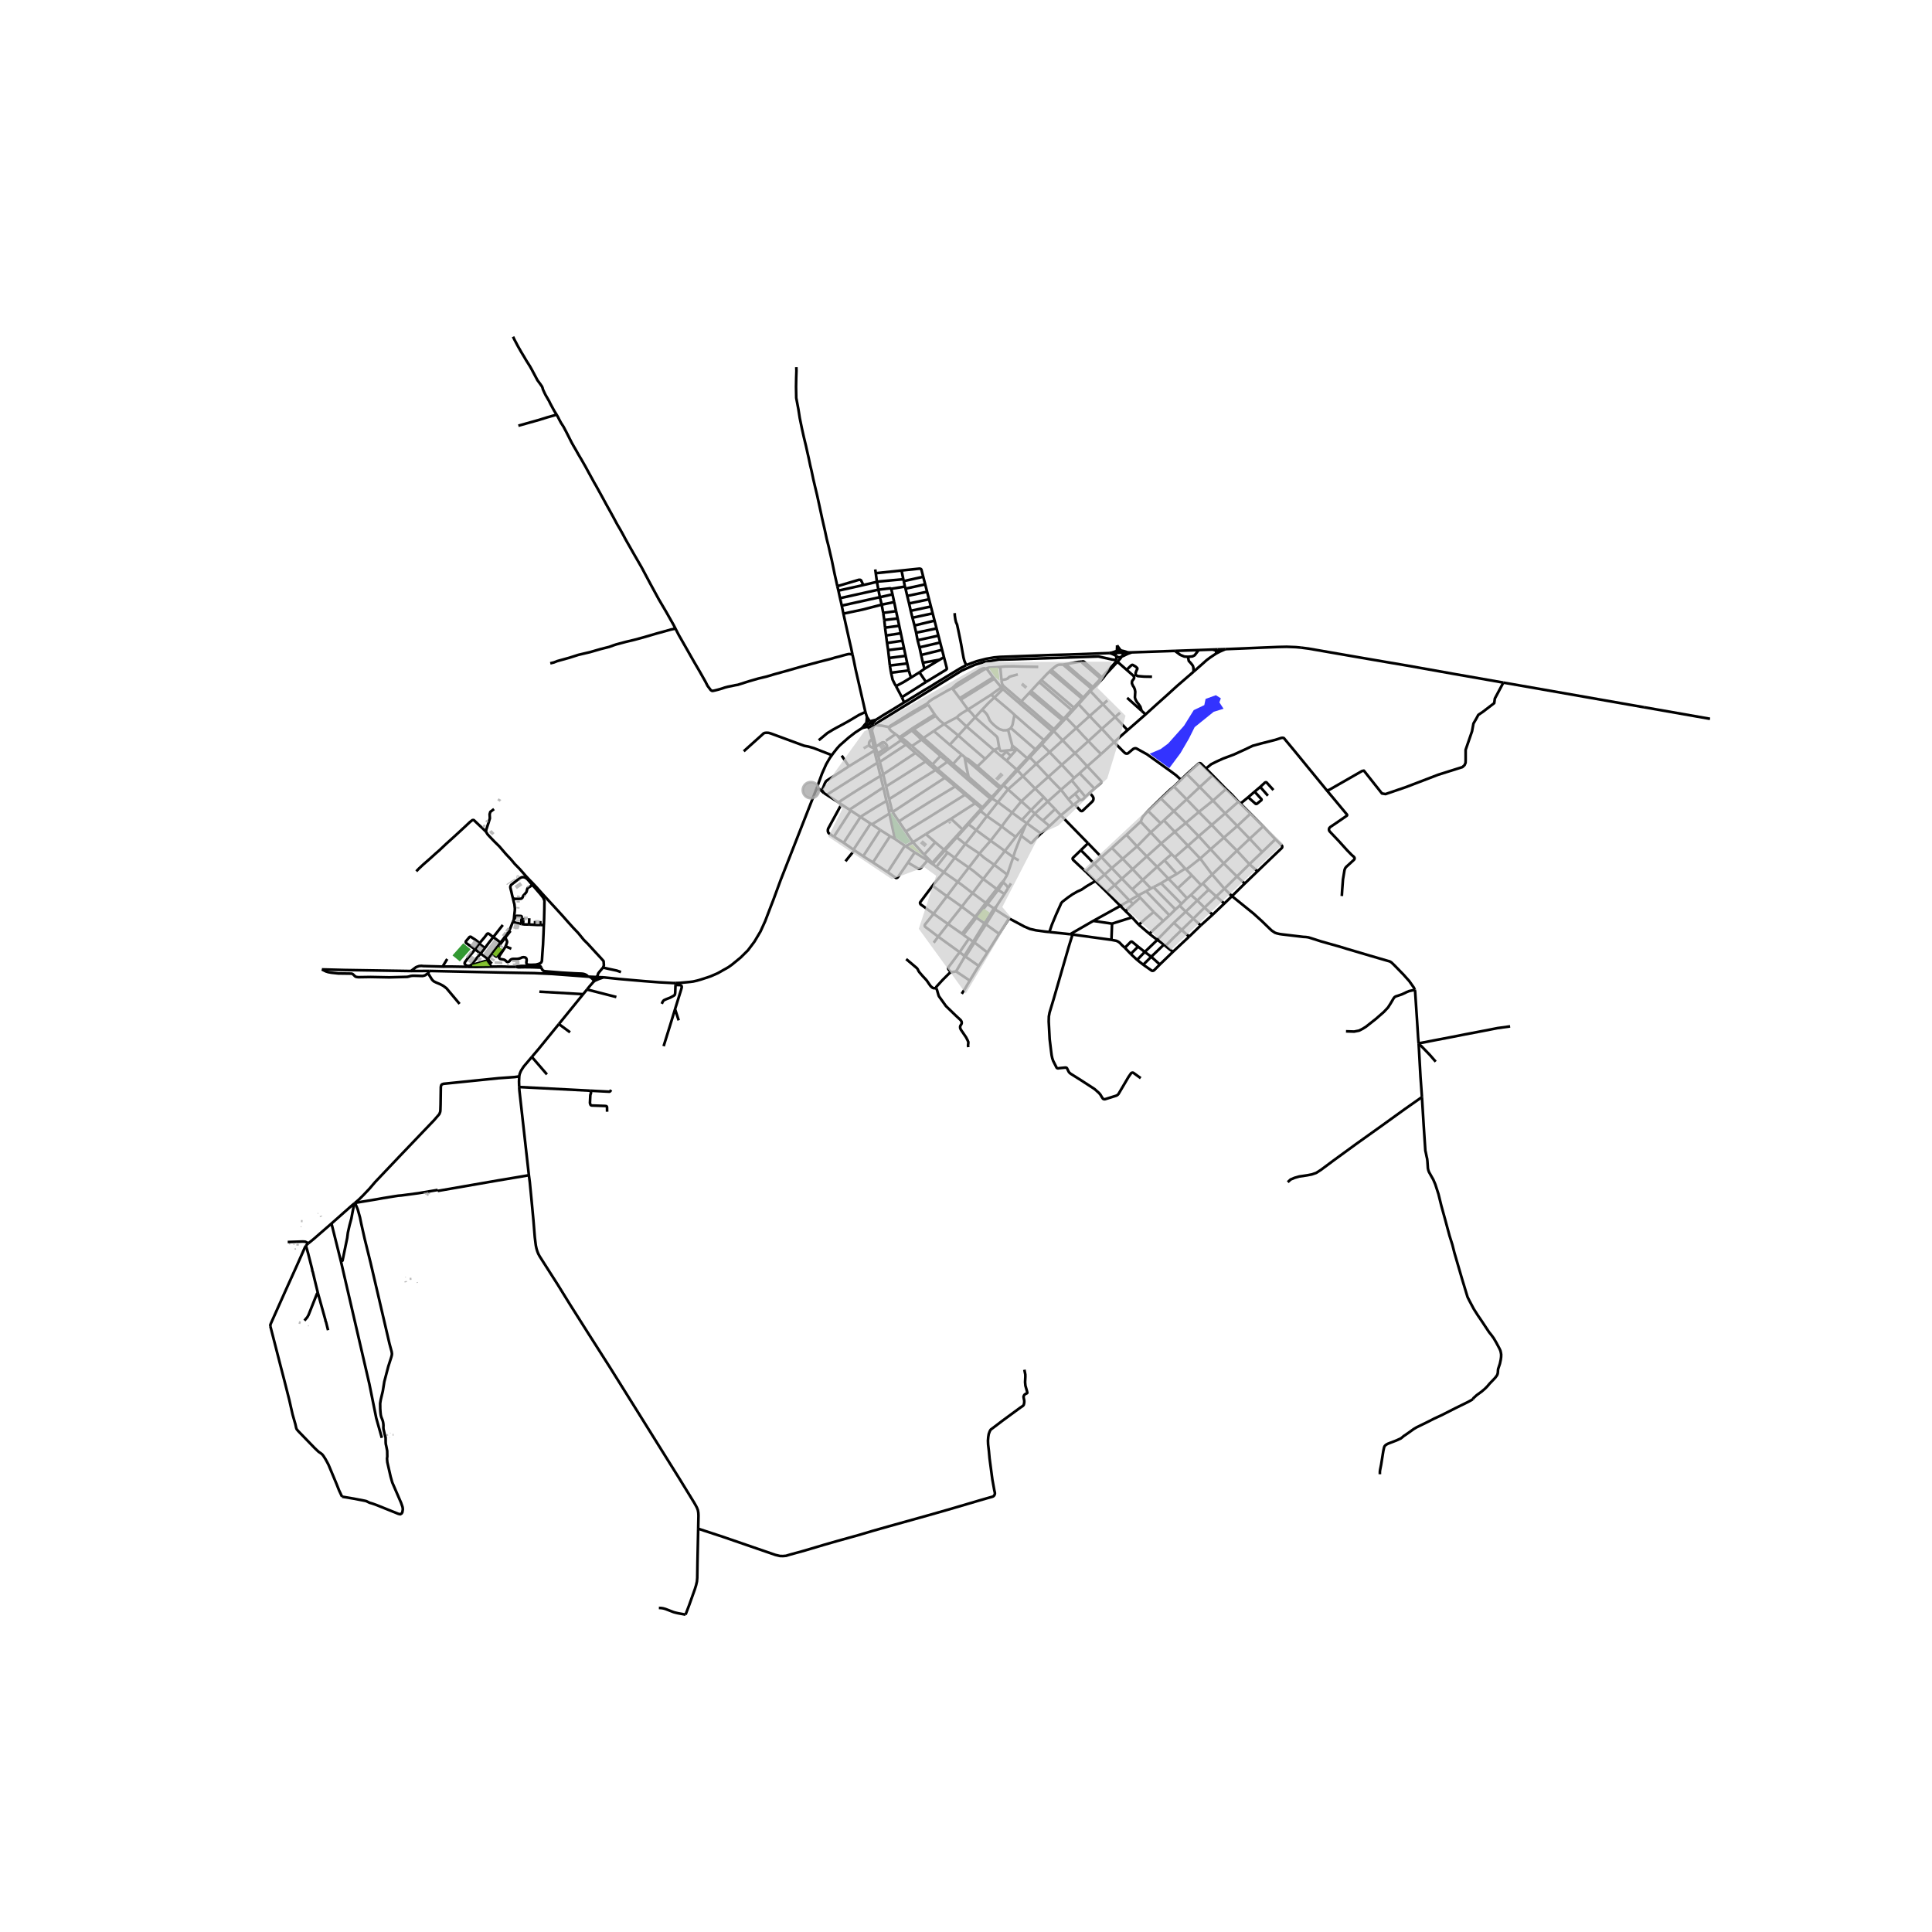 <svg xmlns="http://www.w3.org/2000/svg" xmlns:xlink="http://www.w3.org/1999/xlink" width="960" height="960" viewBox="0 0 720 720"><defs><style>*{stroke-linejoin:round;stroke-linecap:butt}</style></defs><g id="figure_1"><path id="patch_1" d="M0 720h720V0H0z" style="fill:#fff"/><g id="axes_1"><path id="patch_2" d="M90 611.246h558V115.954H90z" style="fill:#fff"/><g id="LineCollection_1"><path d="m456.71 241.914 6.5-.262 7.872-.335 5.096-.205 3.304-.073 3.463.13 1.81.168" clip-path="url(#p49dab165f9)" style="fill:none;stroke:#000"/><path d="m560.259 254.383-18.296-3.207-17.7-3.156-7.437-1.262-10.82-1.858-18.304-3.18-2.948-.383M637.27 267.884l-24.654-4.322M322.938 270.34l-1.593.936M322.938 270.34l1.841-1.108M322.938 270.34l.216.242.283.169M322.842 269.429l-.066.308.034.313.128.29M421.752 243.124l16.094-.557M421.752 243.124l-1.336.035M417.997 244.646l.407-.11.393-.168.837-.411.717-.34 1.4-.493M416.022 244.468l.018.845-.003.672M416.022 244.468l.259.237.313.165.348.084.358-.005.345-.094.308-.174M416.022 244.468l-.035-.057M417.953 244.68l.044-.034" clip-path="url(#p49dab165f9)" style="fill:none;stroke:#000"/><path d="m416.441 246.625.472-.54.574-.626.326-.445.14-.333M416.037 245.985l-.137.471-.371.574-2.54 2.811-.81.876-1.553 1.693" clip-path="url(#p49dab165f9)" style="fill:none;stroke:#000"/><path d="m326.024 270.075 1.893-1.337 30.551-18.847 4.891-2.175 3.35-1.015 5.41-.87 5.562-.128 31.657-1.047 5.242 1.16 1.457.17M399.715 264.899l2.245-2.458M399.715 264.899l-.33-.304M399.715 264.899l-2.372 2.619M323.082 267.152l-.581-1.819M323.082 267.152l-.038.545-.048.618-.09.977M324.107 268.772l-.46-.735-.565-.885M324.197 268.796l-.09-.024M324.78 269.232l-.253-.267-.33-.169M326.408 268.265l-.892.206-.51.142-.478.098-.331.085M324.78 269.232l1.628-.967M324.882 270.145l.064-.31-.036-.314-.13-.289M322.842 269.429l-.5.544-.523.656-.474.647M322.842 269.429l.064-.137" clip-path="url(#p49dab165f9)" style="fill:none;stroke:#000"/><path d="m324.882 270.145.385-.573.311-.452.83-.855M324.882 270.145l-.105.205M323.437 270.75l.013.006M321.345 271.276l1.23-.277.516-.096.346-.152M378.883 286.8l-3.456 3.82M378.883 286.8l-3.783-3.317M378.883 286.8l.35.288M378.883 286.8l3.936-4.212M379.234 287.088l3.894-4.25M379.234 287.088l1.964 2.188M379.234 287.088l-3.512 3.753M329.162 288.568l-1.302-4.629M329.162 288.568l12.008-7.962M329.162 288.568l-1.053.604M329.162 288.568l1.063 4.498M366.115 300.898l-.36.397M366.115 300.898l-7.875-6.645-7.737-6.617-1.181-1.094M366.115 300.898l.257.245M369.067 297.616l-1.872 2.096-1.08 1.186M366.372 301.143l3.054-3.278M366.372 301.143l-.343.388M332.41 301.915l-1.044-4.116M332.41 301.915l-1.127.35M332.41 301.915l.22.696M340.231 313.888l4.801-3.053M340.231 313.888l-2.692-4.002M340.231 313.888l-2.701 1.483M340.231 313.888l4.177 4.628M347.483 322.09l.23-.253M347.483 322.09l.448.181M347.483 322.09l-.296-.234M347.931 322.271l1.004.836M347.931 322.271l-.219-.434M376.04 342.255l-3.686 5.774M376.04 342.255l-5.176-3.343M391.069 347.34l-1.63-.173-3.384-.467-2.193-.5-2.128-.902-3.668-1.964-2.027-1.08M399.7 348.27l14.495 1.99M399.7 348.27l-.89-.112M425.108 401.794l-2.78-2.021-.31-.033-.269.065-.192.12-.98 1.394-3.735 6.346-.243.274-.301.233-.369.177-4.07 1.273-.31.032-.235-.056-.284-.145-.47-.7-.418-.734-.536-.66-1.7-1.514-5.117-3.318-3.685-2.32-.344-.25-.31-.305-.234-.354-.611-1.265-.21-.137-.335-.048-2.294.221-.34.069-.26-.004-.22-.085-.168-.136-1.299-2.578-.318-.95-.243-1.095-.201-1.555-.536-4.461-.351-6.588.05-1.884.267-1.45 1.508-4.993 5.695-19.715 1.35-4.374M414.195 350.26l.235-6.04M419.203 353.207l-1.071-.982-.863-.91-.335-.242-.452-.274-.52-.201-1.767-.338M416.306 240.503l.009.603-.032.592-.027.458-.043.446M417.699 242.424l-.736-.94-.657-.981M416.17 242.636l-.29.359-.13.324M416.17 242.636l-.451.114-.572.21-.361.113-.424.13-.849.175M416.17 242.636l.043-.034M417.699 242.424l-.376-.113-.394-.007-.38.1-.336.198M417.699 242.424l.036.018M221.317 365.335l-.013.102-.088.422" clip-path="url(#p49dab165f9)" style="fill:none;stroke:#000"/><path d="m219.77 363.999.613.435.532.489.226.204.176.208M222.211 364.123l-.672.541-.063.277-.159.394M193.483 405.104l-.058-2.054.083-1.949M198.202 393.887l-3.01 3.55-.738 1.136-.293.491-.292.66-.243.676-.118.701M132.296 448.269l.787-.652.938-.842 1.424-1.421 2.244-2.368 2.153-2.513 9.204-9.704 8.71-9.116 3.961-4.131 2.019-2.343.28-.737.059-.246.046-.471.067-2.098.092-6.523.117-.604.197-.302.213-.133.52-.17 6.315-.643 14.095-1.434 6.088-.435.963-.136.72-.146M406.32 257.524l.689-.67M406.32 257.524l-.21-.2M411.018 262.484l-2.355-2.48-2.343-2.48M406.32 257.524l-4.36 4.917M412.684 261.043l-1.666 1.44M401.96 262.44l4.102 4.405M401.96 262.44l-.236-.289M411.018 262.484l-4.956 4.36M411.018 262.484l4.576 4.715M417.39 265.633l-1.796 1.566M426.924 266.236l-6.713 5.87M426.924 266.236l-1.48-1.34M444.83 250.302l-6.226 5.384-3.79 3.451-3.802 3.396-4.088 3.703M406.062 266.845l-4.978 4.483M410.62 271.625l-2.816-2.93-1.742-1.85M415.594 267.199l-4.973 4.426M420.21 272.106l-1.96-2.079-2.01-2.109-.646-.72M397.343 267.518l3.741 3.81M397.343 267.518l-.335-.331M397.343 267.518l-4.626 4.931M356.557 267.351l3.646 3.398M356.557 267.351l-4.697 2.474M360.74 264.42l-2.296 1.37-1.064.757-.823.804M401.084 271.328l-5.068 4.574M405.628 276.166l-1.796-1.84-2.748-2.998M410.62 271.625l-4.992 4.541M415.2 276.575l-4.057-4.405-.522-.545M415.2 276.575l2.36-2.132 2.65-2.337M392.717 272.45l3.299 3.452M392.717 272.45l-.273-.316M392.717 272.45l-3.306 3.668M396.016 275.902l4.587 4.798M396.016 275.902l-4.873 4.408M405.628 276.166l-5.025 4.534M410.343 281.028l-2.32-2.315-1.475-1.545-.92-1.002M415.2 276.575l-4.857 4.453" clip-path="url(#p49dab165f9)" style="fill:none;stroke:#000"/><path d="m440.124 290.597-1.851-1.683-2.01-1.49-8.785-6.299-3.986-2.207-.403-.064-.376.072-.385.17-1.986 1.663-.402.1-.452-.072-.41-.29-1.343-1.333-1.986-2.02-.549-.57M388.275 277.428l1.136-1.31M388.275 277.428l2.868 2.882M388.275 277.428l-.352-.346M383.786 282.229l2.42-2.618 2.069-2.183M391.143 280.31l4.552 4.714M391.143 280.31l-4.978 4.343M400.603 280.7l-4.908 4.324M405.184 285.571l-3.173-3.47-.871-.897-.537-.504M410.343 281.028l-5.16 4.543M383.786 282.229l2.379 2.424M383.786 282.229l-.658.61M386.165 284.653l4.53 4.833M386.165 284.653l-4.967 4.623M395.695 285.024l-5 4.462M400.302 289.928l-2.777-2.948-1.247-1.355-.583-.601M405.184 285.571l-2.86 2.593M407.872 293.89l2.446-2.141.094-.161.037-.171-.014-.16-.062-.145-4.036-4.328-1.153-1.213M381.198 289.276l-5.56 4.905M385.763 293.875l-2.856-2.907-1.709-1.692M390.695 289.486l-4.932 4.39M395.394 294.318l-2.597-2.634-2.102-2.198M400.302 289.928l2.022-1.764M400.302 289.928l-.905.91M374.032 292.646l1.69-1.805M374.032 292.646l1.605 1.535M371.262 295.77l1.585-1.81.428-.492.757-.822M385.763 293.875l-5.142 4.76M389.02 297.089l-.9-.886-2.357-2.328M375.637 294.181l-3.75 4.746M375.637 294.181l4.984 4.454M395.394 294.318l2.797 3.576M395.394 294.318l4.003-3.48M395.394 294.318l-4.942 4.414M380.62 298.635l-3.433 4.22M380.62 298.635l3.635 3.253M390.452 298.732l-1.432-1.643M390.452 298.732l2.747 2.786M390.452 298.732l-4.782 4.462M399.958 300.02l-1.767-2.126M399.958 300.02l-4.598 3.826M399.958 300.02l.47-.338M385.67 303.194l-1.415-1.306M382.706 306.834l1.474-1.925 1.49-1.715M388.66 305.795l-1.39-1.12-1.6-1.481M433.516 343.22l-3.557-3.356M433.516 343.22l2.303-2.11M428.316 347.972l2.872-2.641 2.328-2.11M391.114 307.857l-2.454-2.062M391.114 307.857l-3.199 2.77M391.114 307.857l4.246-4.011M351.743 325.043l5.176 3.618M351.743 325.043l-2.808-1.936M351.743 325.043l4.063-5.355M347.543 330.086l.479-.62 3.721-4.423M356.92 328.661l-4.034 5.344M356.92 328.661l4.12-5.34M362.458 332.845l-4.166-3.2-1.373-.984M362.458 332.845l4.922 3.65M362.458 332.845l3.958-5.272M358.445 337.899l1.908-2.522 2.105-2.532M347.913 340.543l4.973-6.538M347.913 340.543l5.392 3.817M349.64 349.06l-4.496-3.407-.301-.242-.226-.297.008-.355.167-.298 3.12-3.918M347.543 330.086l-4.62 6.164-.065.23.083.29.16.273.812.572 4 2.928M349.64 349.06l3.665-4.7M349.64 349.06l-1.67 2.263M349.64 349.06l7.992 5.795M336.642 275.41l-.857-.464M336.642 275.41l-.856.509M339.805 278.04l-2.015-1.737-1.148-.893M334.713 274.366l-.946-.783M334.713 274.366l.306.55M334.713 274.366l.595.321M335.786 275.919 331 279.206M335.786 275.919l.194.179 1.64 1.4M335.786 275.919l-.48-.627M337.62 277.499l-9.76 6.44M337.62 277.499l3.55 3.107M341.17 280.606l3.781 3.199M327.315 281.825l-.293-1M327.315 281.825l3.684-2.62M327.315 281.825l.545 2.114M344.951 283.805l-14.726 9.26M344.951 283.805l2.1 1.816 1.594 1.344M348.645 286.965l.677-.423M348.645 286.965l3.489 2.902M331.366 297.8l10.26-6.478 3.795-2.336 3.224-2.021M330.225 293.066l1.14 4.733M365.755 301.295l-.66.712M365.755 301.295l.274.236M365.755 301.295l-2.368-1.934M325.027 275.584l.375-.122M325.63 278.641l-.401-.008-.331-.117-.477-.226-.266-.273-.161-.262-.072-.238-.041-.31-.013-.266.142-.459.268-.439.344-.27.405-.189M325.027 275.584l.092.362.512 2.695M323.45 270.756l.186.338.259.442.18.427.531 2.018.188.727.233.876M332.63 302.611l13.442-8.825 6.062-3.919M352.134 289.867l2.345 1.96 1.502 1.261M355.981 293.088l3.667 3.08" clip-path="url(#p49dab165f9)" style="fill:none;stroke:#000"/><path d="m335.021 306.143 1.94-1.349 9.515-5.94 9.505-5.766M359.648 296.168l3.739 3.193M359.648 296.168l-13.519 8.438-8.59 5.28M363.387 299.361l-8.965 5.772M332.63 302.611l2.391 3.532M335.021 306.143l2.518 3.743M360.615 306.968l-1.921 2.132M360.615 306.968l.329.214M360.615 306.968l4.48-4.96M360.944 307.182l4.466-4.963M360.944 307.182l2.858 2.203M356.549 312.066l2.711-3.013 1.684-1.87M382.295 307.325l.41-.491M382.295 307.325l-3.764 4.55M382.295 307.325l-1.767 4.132M363.802 309.385l-4.079 5.177M363.802 309.385l3.985-5.24M363.802 309.385l5.37 3.932M345.032 310.835l3.504 3.067M354.422 305.133l-5.032 3.005-4.358 2.697M356.237 311.799l-4.425 4.876M356.237 311.799l.312.267M356.237 311.799l2.457-2.7M356.549 312.066l3.174 2.496M356.549 312.066l-4.41 4.902M369.172 313.317l4.137-5.316M365.047 318.131l.787-1.02 3.338-3.794M374.473 317.143l-2.534-1.848-2.767-1.978M359.723 314.562l5.324 3.57M355.806 319.688l2.169-2.876 1.748-2.25M337.53 315.37l3.376 2.295M337.53 315.37l-.31-.194M351.812 316.675l-4.367 4.893M351.812 316.675l-3.276-2.773M351.812 316.675l.326.293M352.138 316.968l1.003.792M352.138 316.968l-4.426 4.87M374.473 317.143l-3.945 5.138M374.473 317.143l3.124 2.303M378.531 311.876l-2.433 3.165-1.625 2.102M365.047 318.131l-4.006 5.19M370.528 322.28l-3.09-2.15-.829-.611-1.562-1.388M377.597 319.446l-2.203 6.5M377.597 319.446l2.066 1.21M380.528 311.457l-2.16 5.557-.771 2.432M355.806 319.688l5.235 3.634M355.806 319.688l-2.665-1.928M370.528 322.28l-4.112 5.293M370.528 322.28l4.866 3.666M366.416 327.573l-3.541-2.912-1.834-1.34M375.394 325.946l-1.382 2.335M366.416 327.573l5.042 3.736M371.986 331.624l-.528-.315M371.986 331.624l2.328 1.554M371.986 331.624l1.877-2.75M371.986 331.624l-4.033 5.265M367.38 336.496l.573.393M367.38 336.496l-1.516 1.961-1.608 2.138-.831 1.065M367.38 336.496l4.078-5.187M358.503 347.982l.483.386M358.503 347.982l-5.198-3.622M358.503 347.982l4.922-6.322M418.43 243.222l-.257-.44-.438-.34M420.416 243.16l-.904-.303-.44-.135-.75-.185-.587-.095M366.029 301.531l-.619.688M392.444 272.134l-.362.41M392.444 272.134l.333-.396M387.923 277.082l-2.06 2.191M387.923 277.082l1.124-1.258M397.008 267.187l-.612.654M399.386 264.595l-.162.175-2.216 2.417M401.724 262.151l-1.522 1.559M401.724 262.151l1.569-1.737M406.11 257.323l-2.396 2.623M406.11 257.323l.633-.7M219.77 363.999l-.593-.036M222.211 364.123l-.743-.055-1.697-.069M224.928 364.23l-2.717-.107M251.772 366.334l-.837.025-1.633-.089-3.752-.2-5.52-.428-9.362-.813-5.74-.598M221.748 365.473l.285-.149.477-.202.486-.209.507-.205 1.425-.477M160.026 361.84l28.834.63 10.31.185 2.353.112 4.079.185 13.575 1.011M201.76 360.604l.257.665.344.427.29.127.33.115 1.526.138 4.905.393 2.096.125 2.768.153 1.296.056 1.026.033.667.064.552.141.513.214.428.277.42.431M224.764 360.536l.377.145 1.691.387 2.998.644 1.592.548M418.43 243.222l-2.68.097M418.43 243.222l1.986-.063" clip-path="url(#p49dab165f9)" style="fill:none;stroke:#000"/><path d="m417.997 244.646.262-.284.168-.345.06-.377-.057-.418M415.75 243.32l-2.237.058M415.75 243.32l-.034.403.093.395.178.293M407.586 256.262l-.312-.233M407.586 256.262l1.708-1.64 1.206-1.31M407.586 256.262l-.577.592M407.274 256.029l-.53.595M407.274 256.029l-4.611-3.753-4.738-4.086-.712-.665M407.274 256.029l2.9-3.117M397.213 247.525l-1.029.165M403.184 246.563l-1.357.12-4.614.842M410.5 253.312l.517-.49M410.5 253.312l-.326-.4M403.184 246.563l.082.364.207.204 6.701 5.78M410.174 252.912l.452-.502" clip-path="url(#p49dab165f9)" style="fill:none;stroke:#000"/><path d="m410.626 252.41-4.793-4.22-1.548-1.362-.332-.247-.306-.105-.463.087M379.533 261.777l.734-.695M379.533 261.777l1.958 1.7 3.189 2.696 4.38 3.737 3.022 2.634M373.773 256.79l1.121 1.017 4.64 3.97M392.777 271.738l-3.545-2.98-4.002-3.487-4.601-3.896M392.777 271.738l3.088-3.32M380.629 261.375l-.362-.293M380.629 261.375l2.973-3.18M392.082 272.544l-3.035 3.28M383.602 258.196l12.263 10.222M383.602 258.196l.63-.674M395.865 268.418l.531-.577M396.396 267.841l-12.164-10.319M384.232 257.522l3.057-3.324M387.289 254.198l12.097 10.397M387.289 254.198l.783-.782M399.386 264.595l.816-.885M400.202 263.71l-12.13-10.294M391.181 250.21l-.978.928-2.131 2.278M403.714 259.946l-.421.468M403.714 259.946l-11.91-10.328M391.804 249.618l-.623.592M396.184 247.69l-1.387.02-.611.125-.639.375-.865.665-.878.743M391.181 250.21l6.021 5.061 6.09 5.143M396.184 247.69l10.56 8.934M406.743 256.624l.266.23M372.763 248.546l1.904-.171 3.097-.054 2.99.104 6.175.111M354.849 256.461l.203.298M367.364 249.204l-.411-.155-.562.045-.609.215-.653.379-7.864 4.728-.957.71-.71.643-.749.692M345.507 262.188l.793-.788 1.41-.968 5.627-3.197 1.512-.774M367.61 249.074l2.493 3.373M367.61 249.074l-.246.13M372.763 248.546l-2.125.133-2.086.125-.942.27M372.763 248.546l.479 4.913M345.507 262.188l-4.39 2.533M345.507 262.188l.393.403M360.74 264.42l-2.694-3.677M360.74 264.42l8.647-5.534M363.382 267.332l-.299-.352-.992-1.202-1.35-1.359M363.382 267.332l-3.179 3.417M363.382 267.332l2.55-2.747M372.38 278.661l-.616-3.556-.289-.58-.473-.439-4.418-3.886-3.202-2.868M373.182 281.875l-2.755-2.335M373.182 281.875l1.918 1.608M373.182 281.875l1.827-1.693M383.128 282.838l-.309-.25M382.82 282.588l-3.674-3.21M382.82 282.588l3.043-3.315M377.245 277.864l1.901 1.514M377.245 277.864l-1.574-5.914M377.245 277.864l-.295 1.625M379.146 279.378l-.388.022M376.95 279.489l-2.427.27M376.95 279.489l1.808-.09M365.932 264.585l.753.456.56.548.657.803.44.912.51 1.164.63.796.912.898 1.014.844 1.112.741 1.345.423 1.167-.016.639-.204M376.724 271.317l-.52.389-.533.244M372.38 278.661l-1.953.88M374.523 279.76l-1.214.121-.272-.012-.197-.085-.142-.165-.319-.958M370.427 279.54l-10.224-8.79M370.427 279.54l-3.266 3.289M363.705 286.222l.512-.561M363.705 286.222l7.736 6.666 1.127.918M359.92 282.517l.57.934 3.215 2.77M376.724 271.317l9.14 7.956M378.066 266.394l-.585 2.974-.11.618-.235.582-.412.75M389.41 276.118l-.363-.294M378.066 266.394l5.418 4.752 5.563 4.678M369.387 258.886l1.19 1.06M369.387 258.886l3.784-2.747M370.103 252.447l-12.455 7.756M370.562 252.958l-.316-.37-.143-.141M357.648 260.203l.398.54M355.052 256.759l.111.145 2.485 3.3M358.046 260.743l12.516-7.785M373.171 256.14l-.247-.264-1.782-2.141-.58-.777M373.171 256.14l.262.31.34.34M373.874 255.533l-.203.094-.229.162-.27.35M351.86 269.825l-3.862 2.6M351.86 269.825l5.272 4.281M348.69 266.763l.998 1.194.922.892 1.25.976M373.773 256.79l-3.196 3.156M378.066 266.394l-.888-.845-1.54-1.337-5.06-4.266M365.932 264.585l2.385-2.54 2.26-2.099M360.203 270.75l-3.07 3.356M353.94 277.556l3.192-3.45M353.94 277.556l-5.942-5.132M353.94 277.556l4.454 3.667M367.16 282.829l-5.149-4.426-2.504-2.174-2.375-2.123M367.16 282.829l-2.943 2.832M373.041 293.259l-.473.547M373.041 293.259l-.938-.729-7.886-6.87M373.041 293.259l2.386-2.639" clip-path="url(#p49dab165f9)" style="fill:none;stroke:#000"/><path d="m364.217 285.66-3.25-2.628-1.047-.515M359.92 282.517l-.455-.417M372.568 293.806l-1.58 1.746M347.998 272.424l-3.83 2.604M333.767 273.583l-1.164-.794-.578-.487-.54-.66-.17-.345-.01-.219.047-.1" clip-path="url(#p49dab165f9)" style="fill:none;stroke:#000"/><path d="m331.352 270.978.478-.154 2.49-1.361 5.703-3.385M326.024 270.075l1.14.274 1.34.065 2.848.564" clip-path="url(#p49dab165f9)" style="fill:none;stroke:#000"/><path d="m339.663 265.56-5.603 3.516-2.397 1.49-.31.412M345.9 262.59l2.424 3.662M345.9 262.59l-4.439 2.635M348.324 266.252l-8.188 5.094M348.69 266.763l-.202-.282-.164-.229M348.69 266.763l-8.159 5.012M339.399 271.864l-4.091 2.823M339.399 271.864l.402.384M339.399 271.864l.737-.518M339.801 272.248l.73-.473M339.801 272.248l1.077.956 2.566 2.42M339.801 272.248l-4.016 2.698M369.067 297.616l.359.249M369.067 297.616l.535-.532M369.067 297.616l-8.854-7.469M369.426 297.865l.256-.292M369.602 297.084l-8.629-7.551M369.602 297.084l1.385-1.532M369.602 297.084l.308.228M340.531 271.775l-.395-.43M344.167 275.028l-3.21-2.848-.426-.405M344.167 275.028l-.723.596M344.167 275.028l8.526 7.456M343.444 275.624l7.066 6.104M343.444 275.624l-3.639 2.416M349.322 286.542l-1.824-1.67M349.322 286.542l3.713-2.633M353.035 283.91l7.178 6.237M353.035 283.91l-.988-.854M371.887 298.927l-4.1 5.218M371.887 298.927l5.3 3.928M371.887 298.927l-2.205-1.354M377.187 302.855l3.668 2.698M373.31 308.001l1.699-2.351 2.178-2.795M382.706 306.834l5.21 3.793M380.855 305.553l.888.604.963.677M365.095 302.007l.315.212M365.41 302.219l2.377 1.926M367.787 304.145l5.522 3.856M378.531 311.876l-2.442-1.74-2.78-2.135M352.886 334.005l-4.901-3.595-.442-.324M358.445 337.899l-4.664-3.305-.895-.59M358.445 337.899l-5.14 6.46M358.445 337.899l4.98 3.761M363.425 341.66l.45.323M367.982 354.955l-4.827-3.72M367.982 354.955l-3.233 5.025M367.982 354.955l4.372-6.926M364.749 359.98l-4.92-3.453M361.414 365.447l2.436-4.034.899-1.433M353.141 317.76l-4.206 5.347M387.915 310.627l-2.069 1.965-1.294 1.442-.159.077-.155.04-.175-.028-3.535-2.666M389.02 297.089l-4.765 4.8M384.255 301.888l-3.4 3.665M388.66 305.795l4.54-4.277M395.36 303.846l-1.39-1.434-.77-.894M402.324 288.164l5.548 5.727M407.872 293.89l-1.75 1.49M405.477 314.251l-8.006-8.199-2.11-2.206M399.397 290.838l2.919 3.5M404.497 296.968l-2.181-2.63M404.497 296.968l1.625-1.587M402.42 298.067l.247.045h.319l.284-.07.323-.185.904-.89M402.42 298.067l-1.776-2.235M402.42 298.067l-1.993 1.615M400.644 295.832l1.672-1.493M400.644 295.832l-2.453 2.062M372.354 348.029l-4.928-3.552M361.414 365.447l-.392.65-1.48 2.516-1.116 1.746M361.414 365.447l-5.114-3.426M356.3 362.021l2.923-4.984M354.566 362.34l.545-.137 1.19-.182M376.756 329.224l-1.066 1.726M370.864 338.912l-.444-.354M370.864 338.912l.494-1.184M367.426 344.477l1.478-2.383 1.96-3.182M367.426 344.477l-.549-.362M363.155 351.234l.874-1.454 1.571-2.496 1.826-2.807M363.155 351.234l-.479-.304M363.155 351.234l-3.325 5.293M359.83 356.527l-.434-.3M359.83 356.527l-.607.51M361.067 349.837l1.61 1.093M361.067 349.837l-2.08-1.47M361.067 349.837l-3.435 5.018M357.632 354.855l1.764 1.372M354.566 362.34l-.706-.598-.32-.388-.109-.226-.07-.274.007-.213.04-.12 4.224-5.666M344.408 318.516l4.128-4.614M344.408 318.516l3.037 3.052M358.694 309.1l-4.272-3.967M333.506 312.642l3.713 2.534M333.506 312.642l-1.816-1.037M333.506 312.642l-2.037-9.45M326.59 279.351l-.311-.953M326.59 279.351l-.717.367M326.59 279.351l.432 1.473M325.63 278.641l.243 1.077M325.63 278.641l.649-.243M328.11 289.172l1.084 4.284M312.468 299.008l.91-.615 3.928-2.529 4.54-2.867 6.263-3.825M328.11 289.172l-1.163-4.894M312.468 299.008l1.13.71M308.085 296.197l1.555 1 2.828 1.81M307.038 295.518l1.047.679M316.356 285.583l-4.192 2.735-2.086 1.336-1.122.71-.653.41-.51.41-.445.83-.514 1.337-.281.568-.07.318-.005.218.079.261.163.319.318.483" clip-path="url(#p49dab165f9)" style="fill:none;stroke:#000"/><path d="m304.223 294.104 1.057-.1 1.758 1.514M329.194 293.456l1.152 5.01M329.194 293.456l-12.612 8.284M316.582 301.74l.48.317M313.597 299.718l.834.615 2.15 1.407M330.346 298.466l.64 2.3.297 1.5M320.715 304.471l.437-.374 5.509-3.424 2.663-1.563 1.022-.644M320.715 304.471l-3.653-2.414M320.715 304.471l3.735 2.467M314.42 314.078l5.804-8.919.491-.688M314.42 314.078l-3.634-2.287M314.42 314.078l3.645 2.57M324.942 307.217l-.492-.279M324.942 307.217l3.093 2.08M324.942 307.217l6.527-4.026M331.283 302.266l.046.228.14.697M340.906 317.665l4.756 2.987M340.906 317.665l-2.539 3.785M330.81 325.033l2.93 2.04.176.1.092.036.178-.033.117-.05.132-.063.084-.072.11-.12.264-.338.285-.439 3.19-4.644" clip-path="url(#p49dab165f9)" style="fill:none;stroke:#000"/><path d="m345.662 320.652-2.266 2.6-.26.225-.211.14-.245.118-.243.014-.195-.028-.293-.151-3.582-2.12M345.662 320.652l1.525 1.204M324.45 306.938l-6.385 9.71M318.065 316.649l.338.228M328.035 309.298l3.655 2.307M328.035 309.298l-6.351 9.787M321.684 319.085l-3.28-2.208M321.684 319.085l3.643 2.307M331.69 311.605l-6.363 9.787M325.327 321.392l5.483 3.641M337.22 315.176l-6.41 9.857M317.062 302.057l-6.276 9.734M313.597 299.718l-4.976 9.1-.088.351-.012.206-.008.354.058.226.071.242.113.192.193.19.444.33 1.394.882M308.085 296.197l.365-.202 18.497-11.717M325.873 279.718l.225 1.101.85 3.46M325.873 279.718l-9.517 5.865M423.776 357.726l2.279 1.796M423.776 357.726l-2.378-2.215M423.776 357.726l2.847-2.964M426.055 359.522l2.98-2.964M432.235 359.441l-2.123 2.13-.256.165-.289.06-.3-.028-3.212-2.246M410.502 319.463l3.827 4.042M410.502 319.463l-2.697 2.496M410.502 319.463l3.886-3.456M405.477 314.251l3.434 3.552 1.59 1.66M424.388 344.63l3.928 3.342M424.388 344.63l-2.521-2.762M429.96 339.864l-2.968 2.439-2.604 2.327M437.126 354.706l6.055-5.67M437.126 354.706l-4.891 4.735M434.345 352.531l.922.773 1.859 1.402M431.31 350.256l-4.687 4.506M433.717 352.056l-1.306-1.023-1.102-.777M428.316 347.972l1.305 1.031 1.688 1.253" clip-path="url(#p49dab165f9)" style="fill:none;stroke:#000"/><path d="m437.46 343.913-5.191 5.3-.96 1.043M451.933 288.946l-2.518-2.53M451.933 288.946l4.972 5.11M447.1 293.32l3.945-3.609.888-.765M414.33 323.505l3.768 3.946M414.33 323.505l-2.697 2.433M414.33 323.505l4.053-3.463M408.517 328.611l3.944 3.874M408.517 328.611l-.278-.279M411.633 325.938l-1.676 1.45-1.44 1.223M442.285 288.487l-2.161 2.11M449.415 286.415l-1.83-1.838-.284-.13-.276-.044-.255.069-4.485 4.015M447.1 293.32l-2.294-2.32-2.521-2.513M447.1 293.32l-4.865 4.574M447.1 293.32l4.95 5.04M470.374 317.53l-4.656-4.945M470.374 317.53l-4.751 4.527M470.374 317.53l4.933-4.769M475.307 312.761l-4.581-4.808M468.599 324.73l9.154-8.771.091-.294-.016-.298-.092-.246-2.429-2.36M434.345 352.531l-.628-.475M440.375 346.563l-3.19 3.06-2.84 2.908M433.717 352.056l-4.681 4.502M432.235 359.441l-3.2-2.883M429.036 356.558l-2.413-1.796M426.623 354.762l-2.503-1.982M419.203 353.207l2.195 2.304M424.12 352.78l-2.236-1.828-.189-.042-.197.034-.142.08-2.153 2.183M437.46 343.913l4.423-4.171M437.46 343.913l2.915 2.65M440.375 346.563l4.335-4.202M443.18 349.036l-1.39-1.184-1.415-1.289M443.18 349.036l4.322-4.18M465.718 312.585l-4.607-4.768M465.718 312.585l5.008-4.632M465.718 312.585l-4.74 4.445M470.726 307.953l-4.707-4.728M442.235 297.894l-4.774 4.397M442.235 297.894l4.53 4.703M442.235 297.894l-4.733-4.776M460.978 317.03l-4.925 4.736M460.978 317.03l4.645 5.027M460.978 317.03l-4.875-4.865M465.623 322.057l-4.654 4.573M468.599 324.73l-1.319-1.212-1.657-1.461M468.599 324.73l-4.707 4.534M463.892 329.264l-4.774 4.695M460.97 326.63l1.964 1.783.958.85M460.97 326.63l-4.666 4.558M460.97 326.63l-4.917-4.864M456.053 321.766l-4.321 4.14M456.053 321.766l-4.89-5.275M437.46 302.291l-3.734 3.431M437.46 302.291l-4.815-4.735M437.46 302.291l4.456 4.406M432.645 297.556l-4.782 4.638M437.502 293.118l-1.557 1.28-3.3 3.158M461.522 298.788l-2.508-2.722-2.109-2.01M452.05 298.36l2.96-2.629 1.895-1.675M452.05 298.36l4.522 4.769M452.05 298.36l-5.285 4.237M446.765 302.597l4.816 4.832M446.765 302.597l-4.849 4.1M441.916 306.697l4.79 4.929M441.916 306.697l-4.112 3.31M418.098 327.451l3.844 3.979M418.098 327.451l-2.68 2.408M418.098 327.451l4.003-3.543M412.461 332.485l5.06 5.114M415.418 329.86l-1.608 1.357-1.349 1.268M421.942 331.43l2.203 2.263M421.942 331.43l3.911-3.52M436.623 318.318l-2.646 2.288M436.623 318.318l1.173 1.128M436.623 318.318l-3.877-3.986M414.388 316.007l5.402-4.889M414.388 316.007l3.995 4.035M418.383 320.042l5.36-4.623M418.383 320.042l3.718 3.866M422.1 323.908l5.277-4.752M422.1 323.908l3.753 4.002M425.853 327.91l5.377-4.864M425.853 327.91l3.065 3.214M428.918 331.124l.955-.49M428.918 331.124l-1.775 1.015M419.438 339.532l2.429 2.336M419.438 339.532l-1.918-1.933M422.235 336.867l-1.348 1.24-1.449 1.425M424.913 334.531l-.768-.838M424.913 334.531l-2.678 2.336M429.96 339.864l-.124-.125-4.923-5.208M422.235 336.867l-1.314-1.257M415.418 329.86l-3.785-3.922M415.418 329.86l5.503 5.75M411.633 325.938l-3.828-3.979M407.805 321.96l-3.186 2.868M402.805 316.837l2.781 2.786 2.22 2.336M402.805 316.837l2.672-2.586" clip-path="url(#p49dab165f9)" style="fill:none;stroke:#000"/><path d="m404.619 324.828-2.198-2.023-2.484-2.336-.134-.202-.065-.184.004-.188.074-.167 2.99-2.891M424.145 333.693l2.998-1.554M424.145 333.693l-3.224 1.917M441.673 323.69l-3.132 2.006M441.673 323.69l.394.355M441.673 323.69l-3.877-4.244M429.873 330.633l2.814-1.49M429.873 330.633l8.166 8.295M438.039 338.928l1.566-1.41M438.039 338.928l-2.22 2.183M439.605 337.519l.686-.677M439.605 337.519l2.278 2.223M441.883 339.742l4.305-4.156M441.883 339.742l2.827 2.62M444.71 342.362l4.167-4.124M447.502 344.856l-1.244-1.068-1.548-1.427M447.502 344.856l4.439-4.01M427.143 332.139l8.676 8.972M432.687 329.143l2.755-1.683M432.687 329.143l7.604 7.7M440.291 336.842l2.06-2.094M443.843 333.508l3.752-3.672M443.843 333.508l-1.491 1.24M443.843 333.508l2.345 2.078M446.188 335.586l4.262-4.043M446.188 335.586l2.689 2.652M448.877 338.238l4.38-4.166M451.941 340.845l-1.215-.948-1.85-1.659M451.941 340.845l4.313-4.116M419.79 311.118l5.293-4.913M419.79 311.118l3.953 4.301M423.743 315.419l5.109-5.203M423.743 315.419l3.634 3.737M427.377 319.156l5.369-4.824M427.377 319.156l3.853 3.89M431.23 323.046l2.747-2.44M431.23 323.046l4.212 4.414M435.442 327.46l3.099-1.764M435.442 327.46l3.476 3.567M442.352 334.748l-3.434-3.72M425.083 306.205l3.769 4.011M427.863 302.194l-1.943 2.151-.31.596-.226.62-.301.644M428.852 310.216l3.718-3.366M428.852 310.216l3.894 4.116M432.746 314.332l5.058-4.325M447.595 329.836l.67-.58M447.595 329.836l-3.46-3.657M448.265 329.256l3.467-3.35M448.265 329.256l2.185 2.287M450.45 331.543l2.806 2.529M453.256 334.072l3.048-2.884M456.254 336.73l-1.387-1.265-1.61-1.393M456.254 336.73l2.864-2.77M437.796 319.446l4.916-4.277M446.707 311.626l4.455 4.865M446.707 311.626l4.874-4.197M446.707 311.626l-3.995 3.543M451.58 307.43l4.523 4.735M451.58 307.43l4.992-4.301M456.572 303.129l4.54 4.688M456.572 303.129l4.95-4.341M461.522 298.788l.753.689M442.067 324.045l2.069 2.134M442.067 324.045l5.218-4.1M451.162 316.49l4.941-4.325M451.162 316.49l-3.877 3.455M456.103 312.165l5.008-4.348M461.111 307.817l4.908-4.592M466.02 303.225l-3.745-3.748M437.804 310.007l4.908 5.162M437.804 310.007l-4.078-4.285M442.712 315.17l4.573 4.775M447.285 319.945l4.447 5.96M451.732 325.905l4.572 5.283M459.118 333.96l-1.135-1.126-1.679-1.646M527.257 368.887l-.336-.804-1.741-2.473-2.145-2.4-3.408-3.504-1.03-.99-.343-.242-.386-.2-.678-.186-6.667-1.941-8.559-2.529-2.663-.821-4.33-1.216-2.588-.733-2.755-.886-1.021-.33-.972-.298-.913-.13-1.08-.064-7.891-.935-.878-.128-.963-.217-.745-.25-1.173-.765-.946-.878-2.83-2.746-3.066-2.77-8.032-6.492M433.977 320.606l4.564 5.09M438.918 331.027l5.218-4.848M453.155 243.589l-2.135 1.421-1.386 1.043-1.265 1.136-3.538 3.113M442.729 244.769l.293 1.546.87.934.637.838.201.645.1 1.57M453.155 243.589l.617-.325M453.155 243.589l.214-.707M456.71 241.914l-2.931.096M453.772 243.264l.76-.411 2.179-.94M313.06 222.925l-.607-2.81M313.06 222.925l14.286-3.165M313.688 225.696l-.36-1.66-.268-1.11M312.453 220.114l-.406-1.663M321.73 218.025l-2.08.486-7.197 1.603M336.637 215.867l-.66-3.258M336.637 215.867l.186.69M326.802 216.84l.91-.157 8.925-.816M326.173 212.206l.202 1.407M326.802 216.84l-5.072 1.185M326.802 216.84l.544 2.92M326.802 216.84l-.427-3.227M327.346 219.76l.562 2.791M332.102 219.42l-.188-.131-.208-.045-3.452.415-.908.1M332.067 250.702l-.448-2.68M332.067 250.702l6.594-.849M333.908 255.691l-.59-1.03-.674-1.391-.577-2.568M313.688 225.696l.624 2.988M313.688 225.696l14.22-3.145M327.908 222.551l.667 2.788M327.908 222.551l4.71-1.048M332.618 221.503l.608 2.866M332.618 221.503l-.516-2.084M317.686 243.89l-.53-2.524-.49-2.096-1.236-5.556-1.118-5.03" clip-path="url(#p49dab165f9)" style="fill:none;stroke:#000"/><path d="m328.575 225.34-7.11 1.838-7.153 1.506M328.575 225.34l.573 3.062M328.575 225.34l4.651-.97M336.945 261.775l-.842-1.95M326.408 268.265l2.838-1.8 2.791-1.674 4.908-3.016M360.068 247.913l-2.127 1.084-2.818 1.704-5.921 3.608-2.58 1.615-2.139 1.246-7.538 4.605M358.394 281.223l1.071.877M358.394 281.223l-3.24 3.499M355.154 284.722l-1.52-1.427-.941-.811M355.154 284.722l5.82 4.81M360.973 289.533l-.796-3.575-.335-1.74-.377-2.118M374.012 328.281l-.523.403M374.012 328.281l-.149.592M440.124 290.597l-2.622 2.52M406.122 295.38l.544.734.574.709.234.467.038.427-.067.374-.285.536-3.741 3.564-.25.072-.276-.032-.19-.07-1.036-1.118-1.24-1.361M433.726 305.722l-1.156 1.128M427.863 302.194l4.707 4.656M417.52 337.6l1.466-.894 1.935-1.096M417.52 337.6l-10.092 5.589M398.81 348.158l8.618-4.97M398.81 348.158l-7.741-.819M421.398 355.51l2.722-2.73M414.43 344.22l7.437-2.352M414.43 344.22l-7.002-1.031M313.683 281.608l1.041 1.537 1.632 2.438M188.344 348.857l-.786 1.096-.634.796-.426.506M183.819 349.244l1.306.952 1.373 1.059" clip-path="url(#p49dab165f9)" style="fill:none;stroke:#000"/><path d="m181.842 357.379.498-.668.938-1.293 1.014-1.317.925-1.16 1.281-1.686M188.344 348.857l.018.469M191.107 343.557l-.354.936-.41 1.039-.34.777-.364.745-.365.577-.93 1.226M191.107 343.557l.375-.682M194.308 344.36l-.51-.149-.624-.128-2.067-.526M174.062 360.307l1.733.023 2.052.013 2.27-.056 3.004-.04M192.311 360.31h-2.596l-1.717-.08-1.726-.024-3.15.041" clip-path="url(#p49dab165f9)" style="fill:none;stroke:#000"/><path d="m181.365 358.023.784 1.016.972 1.208M181.365 358.023l.477-.644M175.598 359.645l1.721-.454 1.453-.43 1.512-.452 1.08-.286M175.598 359.645l-.865.377" clip-path="url(#p49dab165f9)" style="fill:none;stroke:#000"/><path d="m179.099 355.37-1.501 1.773-1.525 1.868-.475.634M180.699 353.32l-1.6 2.05M178.656 351.56l.158.238.223.258.594.426.553.451.515.387M183.819 349.244l-1.594 2.011-1.526 2.065M178.656 351.56l-1.583 2.251M177.073 353.811l-3.376-2.391-.117-.19-.016-.157.058-.274 1.349-1.61.25-.091.204.012.105.028.299.228 1.308.836.978.759.323.33.218.27" clip-path="url(#p49dab165f9)" style="fill:none;stroke:#000"/><path d="m183.819 349.244-1.575-1.21-.256-.124-.123-.018-.172.038-.197.131-.852 1.157-1.988 2.343M177.073 353.811l2.026 1.559M174.733 360.022l-.747-.13-.393-.226-.306-.291-.142-.296.07-.424.943-1.3 1.683-2.052.817-1.025.415-.467M179.099 355.37l2.743 2.009M183.316 359.119l-.553-.564-.352-.419-.57-.757M183.819 349.244l3.561-4.538M198.324 329.706l-.364.408-.444.311-.67.39-.151.124-.134.193-.113.355-.23.85-.168.285-.787.914-.222.214-.143.322-.226.511-.293.234-.2.096-.73.073-1.557.008-.39-.1-.354-.16" clip-path="url(#p49dab165f9)" style="fill:none;stroke:#000"/><path d="m198.324 329.706-.712-.813-.294-.376-.778-.872-.63-.483-.517-.218-.453-.056-.343.012-.402.129-.423.197-1.273.97-1.998 1.555-.196.346-.138.403.054.44.369 1.477.309 1.398.249.92M191.482 342.875l.158-1.611.21-1.885.022-.792-.164-1.6-.193-.652-.367-1.6M202.671 344.735l.02-.176.086-2.167.05-2.147.04-1.672.015-1.795.028-1.097-.45-1.111-1.028-1.307-1.381-1.598-.714-.839-.553-.596-.46-.524M202.671 344.735l-1.326-.034M188.433 352.668l-.212.375-.862 1.338-.96 1.433-.447.794-.021.11.013.178.288.336.203.147 1.058.184.308.064.29.129.32.219.37.364.194.112.19.046.54-.166.14-.098.184-.29.243-.264.244-.153.388-.147.61-.036 1.23.01.887-.162.555-.207.351-.186.52-.08.526.06.253.102.275.234.11.306.04.278-.006.398-.092.427.018.427.15.29.208.211.47.079.862.035 1.866-.08 1.066-.29.41-.165.41-.25.277-.475.07-.42.168-2.602.232-3.21.184-4.156.117-3.182M194.955 344.432l-.647-.072M197.15 344.543l-1.718-.038-.19-.02-.287-.053M195.12 342.05l-.17 1.894.007.183-.002.305" clip-path="url(#p49dab165f9)" style="fill:none;stroke:#000"/><path d="m190.55 353.582-1.156-.494-.96-.42M188.362 349.326l.134.45.123.29.2.423.12.278.039.266-.076.346-.469 1.289M194.308 344.36l-.012-.442.008-.33-.005-.46.145-1.443-.032-.13-.113-.128-.178-.065-1.469-.056-.228.033-.143.07-.1.14-.128.293-.57 1.033M192.311 360.31l.811.177 2.333-.04 1.893.012 1.716.04 1.583.065 1.112.04" clip-path="url(#p49dab165f9)" style="fill:none;stroke:#000"/><path d="m192.311 360.31.795-.249 1.148-.072 1.557-.017 1.39-.016 2.278-.048h1.123l.466.033.204.072.18.169.16.226.147.196M164.941 360.222l1.723-2.833M174.062 360.307l-.955-.012-4.59-.08-3.576.007M153.133 361.873l1.585-1.199.333-.234.318-.137.837-.283.913-.072.528.072 7.294.202M153.133 361.873l6.893-.032M119.968 361.269l8.476.218 24.689.386M199.395 344.653l.022-1.445M197.15 344.543l.324.01 1.921.1M201.345 344.7l-1.14-.005-.81-.042M201.345 344.7l-.005-1.458M197.15 344.543l.084-2.336M188.362 349.326l.222-.284.89-1.108.768-1.005M184.684 354.196l.98-1.274.828-1.144.362-.444.828-1.063.68-.945M185.166 354.827l-.134.203-.433.57-.425.426" clip-path="url(#p49dab165f9)" style="fill:none;stroke:#000"/><path d="m184.684 354.196-.56.726-.563.684.613.42M185.945 355.149l-.6.86-.42.508-.751-.49M185.166 354.506l-.046.138.046.183M185.451 354.804l-.123.054-.162-.03M185.166 354.506l-.482-.31M185.403 354.475l-.12-.034-.117.065M185.403 354.475l.864-1.087M185.451 354.804l.075-.085-.057-.152-.066-.092M185.451 354.804l.494.345M187.057 353.784l-.186.17-.51.69-.416.505M224.764 360.536l-.534.637-.787.923-.522.695-.259.896-.45.436M221.748 365.473l.28-.366.084-.197.038-.355.061-.432M181.085 309.92l.637 1.037 1.25 1.333 1.323 1.377 1.789 1.753 2.46 2.862 1.85 1.962 1.48 1.778 1.637 1.652 1.368 1.537 1.018 1.18 1.422 1.523 1.066 1.078 1.568 1.666 1.987 2.238 2.736 2.977 3.036 3.302 2.161 2.376 2.046 2.322 1.755 1.937 1.797 1.89 2.06 2.529 1.54 1.537 2.807 3.064.864.928 1.113 1.203 1.09 1.235.107 1.56-.288.78M184.105 301.512l-1.375 1.042-.258.868.086 1.562-.473 1.546-.834 2.561-.166.829M155.135 324.706l.985-1.018 1.63-1.52 2.528-2.21 1.909-1.73 1.459-1.274 2.784-2.62 2.65-2.385 2.25-2.07 1.787-1.647 2.03-1.906.84-.664.273-.073.319.033 1.763 1.679 1.496 1.394 1.247 1.225M529.92 408.84l.636 10.47.628 9.479.218.958.201 1.014.251 1.08.093.821.133 1.9.05.806.16.7.226.653.67 1.208.954 1.675.754 1.772 1.173 3.607 1.072 4.35 1.39 5.024 1.675 6.2 1.064 3.367.728 2.883 2.84 9.735 2.068 6.805.695 1.402 1.642 3.083 1.474 2.32 1.574 2.31 2.613 3.955.888 1.103.862 1.184.964 1.642 1.164 2.183.385.854.159.668.117.741-.025.925-.125.983-.319 1.49-.477 1.45-.167.474-.076.5-.034.716-.083.597-.234.604-.654.885-.703.757-1.466 1.522-.737.894-.854.87-1.32 1.135-1.838 1.337-1.189 1.079-.276.459M514.242 549.411v-.983l.088-.672.398-2.017.804-5.073.293-1.321.2-.427.252-.274.352-.281.661-.354 3.124-1.2 1.633-.75.486-.378.57-.49.938-.629 1.507-1.063 1.223-.886 1.113-.668 1.466-.717 2.345-1.143 2.823-1.434 2.73-1.255 5.167-2.626 4.573-2.247 1.298-.712.578-.342M469.642 293.264l-2.084 1.773M469.642 293.264l2.88 3.275M474.565 294.42l-2.6-2.873-.184-.028-.209.044-.18.093-1.75 1.608M467.558 295.037l-2.402 2.072M465.156 297.109l2.785 2.464.168.032.188-.016.172-.084 1.629-1.321.042-.101v-.125l-.025-.12-2.557-2.8M462.275 299.477l1.584-1.293 1.297-1.075M339.504 252.51l-.843-2.657M339.504 252.51l3.145-1.947M333.908 255.691l2.71-1.422 2.886-1.759M333.908 255.691l2.195 4.134M333.226 224.37l.722 3.382M217.326 370.499l-9.05 11.13M217.326 370.499l1.425-1.744M217.326 370.499l-16.32-.93M193.182 158.649l7.805-2.19 2.881-.903 3.568-1.016M191.188 125.478l.562 1.16 1.314 2.481 1.215 2.127 1.164 1.925.561.975 1.482 2.352.578 1.015.754 1.41 1.474 2.778.955 1.297.729 1.031.116.282.093.234.167.628.67 1.45.268.54 1.365 2.36.452.942 1.441 2.658.888 1.417M251.721 234.25l-.652-1.273-2.764-4.881-2.797-4.752-3.216-5.912-.402-.757-2.73-5.14-2.948-5.106-3.032-5.336-1.072-2.017-.971-1.74-1.156-1.965-1.328-2.481-1.36-2.48-1.34-2.401-1.106-2.046-1.139-2.07-1.483-2.682-.845-1.467-.871-1.603-1.223-2.215-1.072-1.981-1.524-2.672-1.139-1.92-.754-1.345-1.055-1.82-.737-1.313-1.155-2.295-.834-1.64-1.038-1.953-.88-1.357-.607-1.116-.532-1.063-.523-.91M322.501 265.333l-3.675-16.014-.62-3.08-.52-2.349M251.721 234.25l1.19 2.32 1.324 2.32 4.522 7.94 2.044 3.496 2.127 3.77.77 1.514 1.173 1.562.435.274.302.032.787-.161 1.089-.274 1.038-.29.771-.241.737-.258.653-.177.62-.161 1.34-.258 1.323-.29 1.005-.161 4.02-1.288 3.618-1.048 3.048-.725 2.848-.853 5.46-1.515 5.142-1.482 3.752-.999 2.345-.627 2.044-.532 1.055-.258 1.49-.386 1.407-.436 1.525-.37 1.507-.435 1.407-.37.604-.13h.435l1.008.137M174.062 360.307l.67-.285M260.196 569.703l.102-4.8-.05-1.095-.16-.982-.368-.967-.402-.757-.687-1.2-5.586-9.09-4.338-6.941-10.05-16.121-11.423-18.28-8.157-12.804-6.633-10.484-4.556-7.376-4.941-7.731-1.826-2.867-.536-.998-.352-.903-.301-.998-.235-1.096-.15-1.127-.252-2.077-.502-6.2-.72-7.716-.637-6.555-.335-2.56M193.483 405.104l.084 1.288 3.534 31.585M163.132 443.824l22.412-3.898 7.286-1.224 4.27-.725M132.296 448.269l-.268.226M127.468 557.767l4.418.743 3.944.76.624.138.984.479.39.169.783.225.544.181 1.231.447 6.215 2.505 1.842.74.729.161.51-.297.26-.443.168-.99-.025-.573-.11-.515-.51-1.457-3.267-7.537-.636-2.223-.955-4.195-.26-1.143-.075-.79-.042-.604.1-.757-.037-2.097-.314-1.61-.205-.922-.046-.528-.03-1.828-.083-.382-.214-.741-.485-2.11-.038-.455.016-.962-.062-.717-.113-.648-.164-.536-.486-1.247-.167-.701-.109-.967-.092-1.32-.025-1.957.067-.515.159-.95.469-1.957.293-1.232.553-3.487 1.49-5.693 1.106-3.431.184-.7.067-.564-.109-.797-.82-3.028-3.844-16.492-3.2-13.674-2.177-8.81-1.307-5.781-.452-2.24-.82-2.939-.352-.878-.687-1.626M163.098 443.468l-7.136 1.192-4.837.644-1.537.202-1.172.097-1.238.188-4.351.703-2.478.448-4.48.745-3.573.582M100.73 494.195l.018-.428.2-.547 5.503-12.32 4.338-9.6 1.776-4.01 1.072-2.432.385-.604M114.936 463.329l-.361.289-.553.636" clip-path="url(#p49dab165f9)" style="fill:none;stroke:#000"/><path d="m118.477 481.903-1.24-5.089-.67-2.834-.134-.225-.135-.87-1.473-5.797-.803-2.834M127.468 557.767l-1.093-2.317-.972-2.456-2.964-7.086-.545-1.047-.57-1.038-.79-1.237-.486-.604-.348-.281-1.03-.713-1.34-1.276-2.517-2.593-3.705-3.829-.356-.435-.21-.266-.167-.467-.31-1.401-1.034-3.608-1.232-5.419-1.817-7.175-1.557-5.99-2.019-7.869-1.541-5.966-.134-.5M159.495 362.66l1.535 2.459.604.58.862.435 1.574.66 1.131.604 1.197.902 4.875 5.814M160.026 361.84l-.428.718-.103.102M119.968 361.269l1.482.741.863.274 1.223.218 2.537.273 4.891.064.398.117.285.226.394.374.25.262.449.245.779.105 4.656-.072 6.901.128 6.683-.176.65-.138.657-.197.795-.096 1.432.028 2.094.072.595-.105.536-.192.813-.597.164-.163M221.748 365.473l-.532.386M218.75 368.755l1.156-1.414 1.31-1.482M252.928 380.26l-1.352-4.171M247.309 389.883l2.503-8.037 1.764-5.757M251.742 367.09l.91-.006.887.032.411.225.134.452-.109.531-.285.958-1.91 6.137-.204.67M251.742 367.09l.03-.756" clip-path="url(#p49dab165f9)" style="fill:none;stroke:#000"/><path d="m246.622 374.09.327-.733.292-.427.243-.2.813-.371 1.5-.58 1.163-.637.419-.273.134-.234.1-.507.025-.394.104-2.644M304.223 294.104l-13.297 33.864-2.823 7.666-.704 1.796-2.252 5.888-1.734 3.809-2.261 3.801-2.437 3.246-2.706 2.674-3.266 2.674-1.315.934-3.961 2.239-2.738 1.184-3.417 1.127-1.559.451-1.465.33-1.013.13-.93.095-2.956.275-1.617.047M229.696 371.558l-10.945-2.803M212.444 384.713l-4.167-3.083M198.202 393.887l2.618-3.086 7.457-9.171M203.826 400.4l-5.624-6.513M219.94 406.47l.175.293.118.33-.009.334-.096.25-.071.197-.055.282-.029.415-.117 2.468.1.387.126.33.26.201.31.033 4.831.169.461.056.176.12.075.186.034.298.017 1.49M227.72 406.159l-.235.443-.21.185-.2.056-7.135-.373" clip-path="url(#p49dab165f9)" style="fill:none;stroke:#000"/><path d="m193.483 405.104 20.351 1.047 6.106.32M360.213 290.147l.76-.614M352.693 282.484l-.646.572M352.047 283.056l-1.537-1.328M335.785 274.946l-.477-.259M335.785 274.946l-.478.346M335.308 274.687l-.29.228M335.019 274.915l.288.377M322.501 265.333l-2.46 1.146-1.705 1.023-2.085 1.238-2.647 1.46-2.868 1.538-2.383 1.446-3.232 2.69M310.009 281.43l-6.764-2.64-2.027-.58-1.491-.274-1.189-.435-11.223-4.14-.841-.245-.728-.05-.662.053-.536.202-.452.44-6.93 6.22M304.223 294.104l2.13-5.829 1.54-3.461 1.331-2.287.785-1.097M321.345 271.276l-1.509.99-1.123.725-2.404 1.852-3.383 2.972-.972 1.08-1.381 1.747-.564.788M330.137 276.076l3.63-2.493M330.999 279.206l-.528-.747M327.022 280.824l3.45-2.365M326.48 278.254l1.705-1.212.52-.306.435-.12.435.088.461.395.477.651.1.379-.142.33M326.279 278.398l-.877-2.936M326.279 278.398l.201-.144M315.095 320.964l1.482-1.86 1.826-2.227M348.913 368.252l-.816.028-.265-.053-.393-.177-.62-.556-.569-.79-.846-1.255-.452-.516-1.064-1.135-1.306-1.523-.319-.49-.192-.451-.31-.475-.72-.62-3.334-2.82M348.913 368.252l-.05-.226.05-.21.218-.27 2.156-2.359 2.533-2.529.315-.189.431-.129" clip-path="url(#p49dab165f9)" style="fill:none;stroke:#000"/><path d="m360.83 390.253-.067-.676.084-.757.013-.483-.247-.62-.578-1.12-1.96-2.89-.234-.565-.034-.5.134-.442.327-.499.126-.33.008-.395-.084-.314-.285-.475-1.859-1.724-3.643-3.527-2.638-3.689-.185-.5-.502-1.77-.293-.725M347.712 321.837l-.267-.269M347.445 321.568l-.258.288M260.196 569.703l-.266 12.48-.084 5.846-.117 1.353-.335 1.45-.452 1.449-2.128 5.959-1.328 3.482M245.542 599.238l.544.008.578.056.552.097.762.217 2.295.886.754.29.729.2.88.203 2.85.527M528.705 389.207l.67 12.072.545 7.561M479.905 440.554l1.055-.982 1.474-.629 1.759-.499 2.814-.419 1.859-.354 1.642-.564 1.775-1.143 4.74-3.528 8.358-6.088 9.698-6.925 8.51-6.137 6.33-4.446M528.705 389.207l-.03-.371" clip-path="url(#p49dab165f9)" style="fill:none;stroke:#000"/><path d="m535.045 395.65-2.211-2.53-3.25-3.366-.879-.547M260.196 569.703l9.03 2.963 13.098 4.509 6.683 2.303 1.675.394 1.09.025 1.171-.097 1.575-.483 4.271-1.16 3.635-1.062 4.707-1.402 5.276-1.513 7.537-2.094 5.477-1.626 5.578-1.58 5.996-1.674 8.76-2.448 7.069-2.013 8.124-2.383 4.17-1.232 2.79-.805 1.8-.5.452-.177.377-.354.234-.58-.025-.491-.218-.95-.703-3.897-1.055-7.973-.251-2.762-.277-2.318-.059-1.442.11-1.377.184-1.103.352-.958.368-.66 1.625-1.225 2.755-2.093 2.311-1.7 2.63-1.932 1.717-1.256 1.018-.688.272-.375.125-.523.06-.476v-.507l-.177-.878-.084-.523.026-.25.146-.338.172-.258.167-.145.394-.225.352-.161.15-.177-.067-.354-.15-.564-.503-1.771-.117-1.29.05-1.03.05-1.03-.017-.79-.351-1.771M374.314 333.178l-2.956 4.55M374.314 333.178l1.376-2.228M373.863 328.873l-.374-.19M375.69 330.95l-.346-.575-.343-.475-.46-.467-.678-.56M373.49 328.684l-2.032 2.625M367.953 336.889l2.467 1.669M363.875 341.983l.908-1.13 1.08-1.337.951-1.208 1.14-1.42M363.875 341.983l3.002 2.132M363.875 341.983l-4.889 6.385M359.223 357.037l.173-.81M371.358 337.728l-.938.83M362.676 350.93l-3.28 5.297M362.676 350.93l4.201-6.815M366.877 344.115l3.543-5.557M325.402 275.462l-.221-.874-.14-.663-.14-.525-.19-.735-.078-.727.007-.605.035-.317.102-.666M360.068 247.913l.235-.12 1.767-.687 1.926-.69 3.48-.886 3.01-.532 2.166-.193 1.826-.064 17.04-.627 7.192-.19 9.828-.37 4.975-.176" clip-path="url(#p49dab165f9)" style="fill:none;stroke:#000"/><path d="m413.513 243.378.538.168.405.14.527.234 1.004.491M373.242 253.459l.067.797.177.663.388.614M380.267 261.082l-5.71-4.92-.268-.206-.194-.201-.22-.222M367.364 249.204l-.736.388-10.745 6.676-.831.49M355.78 228.483l.042.902.218 1.514.243.993.222.49.17.384.112.51.291 1.364.29 1.393.41 2.006.414 2.078.444 2.565.448 2.429.297 1.131.687 1.67M373.242 253.459l1.629-.314.672-.294.342-.358.221-.197.475-.21 2.733-.765M324.107 268.772l-.351-.022-.34.087-.294.187-.216.268M323.45 270.756l.491.047.462-.142.374-.31M451.827 242.072l-5.122.188M451.827 242.072l1.952-.062M451.827 242.072l.708.18.436.173.398.457" clip-path="url(#p49dab165f9)" style="fill:none;stroke:#000"/><path d="m453.779 242.01-.238.254-.117.29-.055.328" clip-path="url(#p49dab165f9)" style="fill:none;stroke:#000"/><path d="m453.772 243.264.104-.324.066-.563-.163-.367M446.705 242.26l-8.86.307M442.729 244.769l1.64-.145.855-.427 1.48-1.937M437.846 242.567l2.052 1.51 1.49.603 1.34.089M312.047 218.45l-.394-1.815-.637-2.832-1.021-4.99-.679-2.9-.544-2.4-.683-2.658-.653-3.08-.553-2.396-.498-2.187-1.063-4.934-.83-3.793-.64-2.667-.767-3.254-.625-3.006-.505-2.088-.59-2.807-.495-2.167-.51-2.304-.825-3.407-.645-2.892-.838-4.064-.528-3.354-.786-4.149-.076-4.116.059-3.31.092-2.675-.042-1.377M321.73 218.025l-.834-1.749-.265-.179-.532-.026-8.052 2.38M329.148 228.402l.392 2.666M329.148 228.402l4.8-.65M331.62 248.023l-.316-2.824M331.62 248.023l6.487-.768M336.103 259.825l8.99-5.665M330.979 242.277l.325 2.922M330.979 242.277l-.404-2.655M330.979 242.277l5.91-.734M330.206 236.828l.369 2.794M330.206 236.828l-.37-2.919M330.206 236.828l5.502-.822M332.102 219.42l5.12-.817M205.065 247.201l1.366-.334 1.202-.483 4.626-1.285 3.292-1.055 4.33-1.015 4.095-1.184 3.015-.757 1.642-.596 1.017-.338 3.497-.935 3.241-.773 3.546-.962 4.77-1.398 2.764-.757 2.479-.7 1.774-.379M341.461 265.225l-.344-.504M341.461 265.225l-1.438.853M341.117 264.721l-1.454.84M340.023 266.078l-.36-.517M404.619 324.828l3.62 3.504M375.722 290.84l-.295-.22M371.262 295.77l-.275-.218M371.262 295.77l-1.352 1.542M369.682 297.573l.228-.26M528.674 388.836l-.194-2.351-.403-6.427-.695-10.494-.125-.677" clip-path="url(#p49dab165f9)" style="fill:none;stroke:#000"/><path d="m501.613 384.342 3.031.097 1.826-.354 1.374-.693 1.272-.805 3.669-2.9 2.981-2.609 1.5-1.61.979-1.531 1.13-1.908.36-.443.453-.266.838-.266 1.407-.483 1.113-.508.612-.314.98-.402 2.119-.46M375.009 280.182l1.714 1.489M375.009 280.182l-.486-.423M376.723 281.671l2.035-2.271M376.723 281.671l-1.623 1.812M494.52 294.616l2.285 2.73 5.184 6.234.038.129-.004.108-.042.11-.1.092-3.92 2.694-2.228 1.506-.368.41-.096.363.008.326.117.335.29.362 3.248 3.423 3.1 3.431 1.716 1.755.712.605.234.265.11.226v.29l-.088.241-.23.254-2.857 2.614-.251.346-.184.37-.143.475-.57 3.44-.292 3.938-.134 2.239M494.52 294.616l-2.002-2.457-4.891-5.96-4.992-6.105-3.886-4.687-.2-.274-.26-.137-.327-.032-.436.032-2.278.733-5.494 1.401-2.914.806-2.898 1.385-4.137 1.885-3.936 1.466-2.58 1.176-1.943.982-1.931 1.585M408.239 328.332l-2.904 1.705-.83.523-1.457.991-1.507.676-1.826 1.04-1.675 1.16-2.077 1.602-.335.354-.217.346-.143.363-1.708 3.777-1.55 3.729-.941 2.741M528.674 388.836l5.793-1.12 6.55-1.256 4.983-.982 6.456-1.232 5.654-1.104 4.665-.644M326.024 270.075l-.946 1.546-.109.742 1.511 5.891M560.259 254.383l52.357 9.179M494.52 294.616l.895-.298 12.194-6.991.67-.129 6.734 8.505 1.34.225 7.705-2.641 11.925-4.575 9.011-2.835.805-.74.368-.87.033-1.064v-3.769l2.379-6.894.536-2.9 1.139-1.965.67-1.256 1.675-1.128 4.254-3.254.235-1.708 3.17-5.946M122.262 495.72l-.77-3.06-.202-.419-.033-.386-2.78-9.952M113.45 492.144l1.107-1.32.435-.805 3.15-7.923.335-.193M127.054 470.072l10.62 45.803 2.546 12.627 2.078 7.343M127.054 470.072l-3.517-14.102" clip-path="url(#p49dab165f9)" style="fill:none;stroke:#000"/><path d="m132.028 448.495-.66 3.323-.423 2.281-.669 2.49-.634 2.793-.243 1.93-1.741 8.47-.604.29M114.936 463.329l1.74-1.394 6.608-5.742.253-.223M132.028 448.495l-1.005.853-7.486 6.622M114.936 463.329l-1.182-.589-.87-.064-5.662.194M350.51 281.728l-3.012 3.144M347.498 284.872l-3.757-3.44-3.936-3.392M350.224 245.84l-6.303 1.148M350.224 245.84l1.561-.935M350.224 245.84l-5.717 3.422M351.08 242.167l-7.796 1.93M351.08 242.167l.705 2.738M351.08 242.167l-.701-2.718M350.379 239.449l-7.707 1.785M350.379 239.449l-.659-2.557M349.72 236.892l-7.765 1.707M349.72 236.892l-.693-2.688M349.027 234.204l-7.604 1.583M349.027 234.204l-.749-2.905M348.278 231.3l-7.467 1.81M348.278 231.3l-.699-2.712M347.58 228.588l-7.54 1.624M347.58 228.588l-.66-2.56M346.92 226.028l-7.518 1.602M346.92 226.028l-.693-2.684M346.227 223.344l-7.436 1.55M346.227 223.344l-.725-2.814M345.502 220.53l-7.403 1.55M345.502 220.53l-.71-2.753M344.792 217.777l-7.331 1.593M344.792 217.777l-.73-2.832M344.062 214.945l-7.24 1.612M335.977 212.61l6.71-.702.465.102.211.223.7 2.712M335.977 212.61l-9.602 1.003M336.823 216.557l.399 2.046M337.222 218.603l.239.767M337.461 219.37l.638 2.71M338.1 222.08l.69 2.813M338.79 224.893l.612 2.737M339.402 227.63l.638 2.582M340.04 230.212l.771 2.898M340.811 233.11l.612 2.677M341.423 235.787l.532 2.812M341.955 238.6l.717 2.634M342.672 241.234l.612 2.863M343.284 244.097l.637 2.891M343.921 246.988l.586 2.274M344.507 249.262l-1.858 1.3M342.649 250.563l2.443 3.597M351.785 244.905l1.053 4.084v.325l-.295.304-7.45 4.542M336.3 238.782l.588 2.761M336.3 238.782l-.592-2.776M336.3 238.782l-5.725.84M333.948 227.752l.586 2.749M334.534 230.5l.58 2.718M334.534 230.5l-4.994.568M329.54 231.068l.296 2.841M335.114 233.218l.594 2.788M335.114 233.218l-5.278.691M336.888 241.543l.614 2.88M338.107 247.255l.554 2.598M338.107 247.255l-.605-2.833M337.502 244.422l-6.198.777M410.626 252.41l.391.411M411.017 252.821l1.12-1.538.262-.29 3.676-3.949.366-.419M419.862 249.62l1.77-1.702.235-.121.25-.016 1.022.588.667.584.054.213-.042.218-.276.491-.318.862-.005.414.088.44.687.362 2.387.201 2.94.048M419.862 249.62l-3.42-2.995M425.443 264.896l-.444-1.498-.628-.926-.704-.886-.536-.982-.184-.734.05-.813.076-1.273-.15-.821-.31-.798-.378-.54-.41-.958.042-.7.1-.258.52-.668.183-.411-.066-.395-.218-.403-2.524-2.211M420.058 260.063l5.385 4.833" clip-path="url(#p49dab165f9)" style="fill:none;stroke:#000"/></g><path id="PatchCollection_1" d="m428.98 281.323 6.801 4.922 4.142-5.57 3.131-5.374 2.154-4.306 7.105-5.732 3.67-1.132-1.55-2.364.54-1.522-1.852-1.166-3.838 1.393-.472 2.299-3.94 1.877-3.602 5.796-5.925 6.638-2.794 2.072-4.108 1.748z" clip-path="url(#p49dab165f9)" style="fill:#00f;fill-opacity:.8"/><g id="PatchCollection_2"><path d="m366.668 338.668 2.129 1.458-1.954 3.253-2.596-1.71zM339.352 313.635l-7.235-10.769-.269.408 1.924 8.88 3.733 2.48zM338.698 315.485l1.347-.703 3.732 3.886zM368.52 248.947l3.348-.148.616 4.774-1.462-1.147zM185.594 353.054l-2.01 2.545 1.34.918 2.203-2.73-1.374-.95zM168.64 356.05l4.006-4.524 2.732 2.237-4.005 4.524zM175.923 359.626l.119.433 6.58-.017-1.393-1.914-2.202.598z" clip-path="url(#p49dab165f9)" style="fill:green;fill-opacity:.8"/></g><g id="PatchCollection_3"><path d="m366.668 338.668 2.129 1.458-1.954 3.253-2.596-1.71zM338.698 315.485l1.347-.703 3.732 3.886zM368.52 248.947l3.348-.148.616 4.774-1.462-1.147zM185.594 353.054l-2.01 2.545 1.34.918 2.203-2.73-1.374-.95zM175.923 359.626l.119.433 6.58-.017-1.393-1.914-2.202.598z" clip-path="url(#p49dab165f9)" style="fill:#9acd32;fill-opacity:.8"/></g><g id="PatchCollection_4"><path d="m306.529 294.172 7.455 7.17-5.295 10.496 23.666 15.795 12.102-4.468 4.43 3.222-6.483 19.743 17.506 24.108 16.856-28.368-3.241-3.845 14.047-27.226 6.808-3.117 18.262-17.562 3.998-12.99 2.81-10.392-10.482-10.393 3.12-5.133.926-1.384 1.465-3.251-47.114.208-42.778 24.403-.681.388-1.817.981zM403.726 324.136l.905.618 3.821 3.74 27.953 25.498 41.748-39.562-31.48-30.421z" clip-path="url(#p49dab165f9)" style="fill:#d3d3d3;fill-opacity:.8"/></g><g id="PatchCollection_5"><path d="m381.17 254.396-.762.905 1.703 1.442.785-.893zM370.854 290.107l1 .904 2.167-2.14-1.095-1.03zM327.302 277.782l1.128 1.522 1.616-1.134-1.078-1.473zM343.854 313.13l-1.019 1.101 1.76 1.514.95-1.14zM321.568 278.476l.556.826 1.8-1.036-.571-.826zM184.36 358.234l-.052.965 2.872.136.028-.997zM184.024 358.34l.513-.744-1.559-.994-.512.744zM181.794 356.814l-1.753-1.221 4.036-5.358 1.753 1.22zM177.716 353.54l.743.565-.174.212.683.52 1.275-1.553-1.427-1.084zM175.263 352.299l.785.606.895.553.79-.978.705-1.007-.871-.523-.85-.628-.721.966-.402.5zM179.294 357.568l.314-.166-.314-.523-.188.084-.743-.316-.183.082-.22.875-.21.076.244.525.264-.134.832.245zM174.335 358.27l1.304.889 1.543-2.095-1.315-.896zM177.52 355.88l.407.287.716-.937-.406-.287zM187.736 349.035l-.358-.24-.35-.256 1.073-1.352.72.478-.553.735zM188.259 346.903l.781.472.942-1.235-.83-.422-.473.575zM191.725 344.133l1.009.215.988.258-.105.432-.077.447-.337.81-.558-.024-.509.1-.413-.251-.503-.115.267-.942zM192.372 342.565l.76.046.705.023-.029.231.006.233-.1.458-.74-.04-.718-.011zM192.413 341.439l.448.011.46-.005.456.024.438.039-.009.893-1.387-.05-.466.015-.016-.435zM195.251 343.175l1.212-.465.216-.268.03-.417-.018-.433-.707-.01-.386-.027-.343-.003-.086 1.174-.037.204zM199.45 342.87l-.001.794.113.75 1.526.01.046-.759-.03-.773zM183.507 355.831l.66.447-.39.533-.66-.447zM186.046 352.613l.45-.613 1.18.803-.45.612zM173.593 356.557l1.828-2.297.6.442-1.829 2.296zM188.918 329.803l3.176-2.074-.219-.31-3.177 2.073zM191.742 330.169l.865 1.155 2.095-1.451-.866-1.155zM190.88 357.839l.022.76 1.113-.031.014.47-.93.025.02.701 2.501-.068-.057-1.93zM189.043 359.136l-.006.596.59.006.007-.596zM192.436 338.535v-.555l1.195.096-.03.574zM192.466 335.787l.01.565 1.225.029.02-.585-.618-.071zM192.655 333.727l1.036.04.07.593-1.086-.057zM195.473 334.226l.737-.336-.328-.44-.667.287zM196.23 330.328l.787-.431.389.42-.847.547zM192.565 326.841l.807-.507-.26-.307-.786.498zM193.113 327.254l.837-.566-.419-.316-.687.536zM192.326 327.042l.35.413.258-.22-.309-.365zM182.235 310.023l.944-.678 1.126 1.138-.83.773-.719-.57zM179.615 308.14l.69.447.803-.961-.802-.407zM180.981 306.366l.845.244.254-.65-.916-.38-.204.38zM186.2 298.811l.637-.69-1.016-.613-.518.69zM193.571 328.328l.398-.278-.278-.306-.389.23.065.225zM354.216 306.037l-.867.568.52.465.75-.696zM153.374 476.948l-.05-.776-.701.042.05.776zM155.233 477.869l.065.282.463-.1-.066-.281zM151.586 477.342l-.884.185.096.425.883-.184zM151.275 475.765l-.283.022.02.225.282-.023zM159.781 445.556l-.223-1.35-.735.11.223 1.352zM160.27 444.988l-.058-.402-.527.07.058.402zM158.813 444.402l-.934.051.025.44.935-.05z" clip-path="url(#p49dab165f9)" style="fill:#a9a9a9;fill-opacity:.8"/><path d="m158.501 445.256.432-.068-.06-.36-.432.067zM112.164 454.652l-.035.82.62.024.034-.82zM118.548 451.994l-.228.036.06.352.229-.036zM119.18 453.144l.01.435.519-.012-.01-.434zM119.996 453.357l.011-.362-.285-.008-.01.362zM112.026 457.328l.318.01.011-.321-.317-.01zM107.766 463.826l.368-.005-.007-.426-.368.005zM109.205 463.554l.469-.008-.005-.258-.47.008zM109.351 463.916l.433-.028-.019-.272-.433.028zM110.266 463.128l-.014.314.535.023.014-.314zM110.443 464.21l.903.02.018-.683-.643-.015-.001.04-.261-.006zM110.355 465.686l-.085-.502-.407.063.084.503zM109.708 465.657l.168-.007-.021-.402-.167.008zM114.726 494.264l.285.065.106-.426-.285-.066zM111.923 493.45l.236-.927-.68-.16-.236.927zM146.65 534.341l-.35.013.026.691.351-.012zM143.964 534.522l.081.585.61-.077-.081-.586zM145.122 535.755l.284.015.01-.186-.284-.015zM145.28 533.943l.107.323.192-.059-.107-.322z" clip-path="url(#p49dab165f9)" style="fill:#a9a9a9;fill-opacity:.8"/></g><g id="PathCollection_1"><defs><path id="mc0db7f8da7" d="M0 3a3 3 0 1 0 0-6 3 3 0 0 0 0 6z" style="stroke:#a9a9a9;stroke-opacity:.8"/></defs><g clip-path="url(#p49dab165f9)"><use xlink:href="#mc0db7f8da7" x="302.19" y="294.458" style="fill:#a9a9a9;fill-opacity:.8;stroke:#a9a9a9;stroke-opacity:.8"/></g></g></g></g><defs><clipPath id="p49dab165f9"><path d="M90 115.954h558v495.293H90z"/></clipPath></defs></svg>